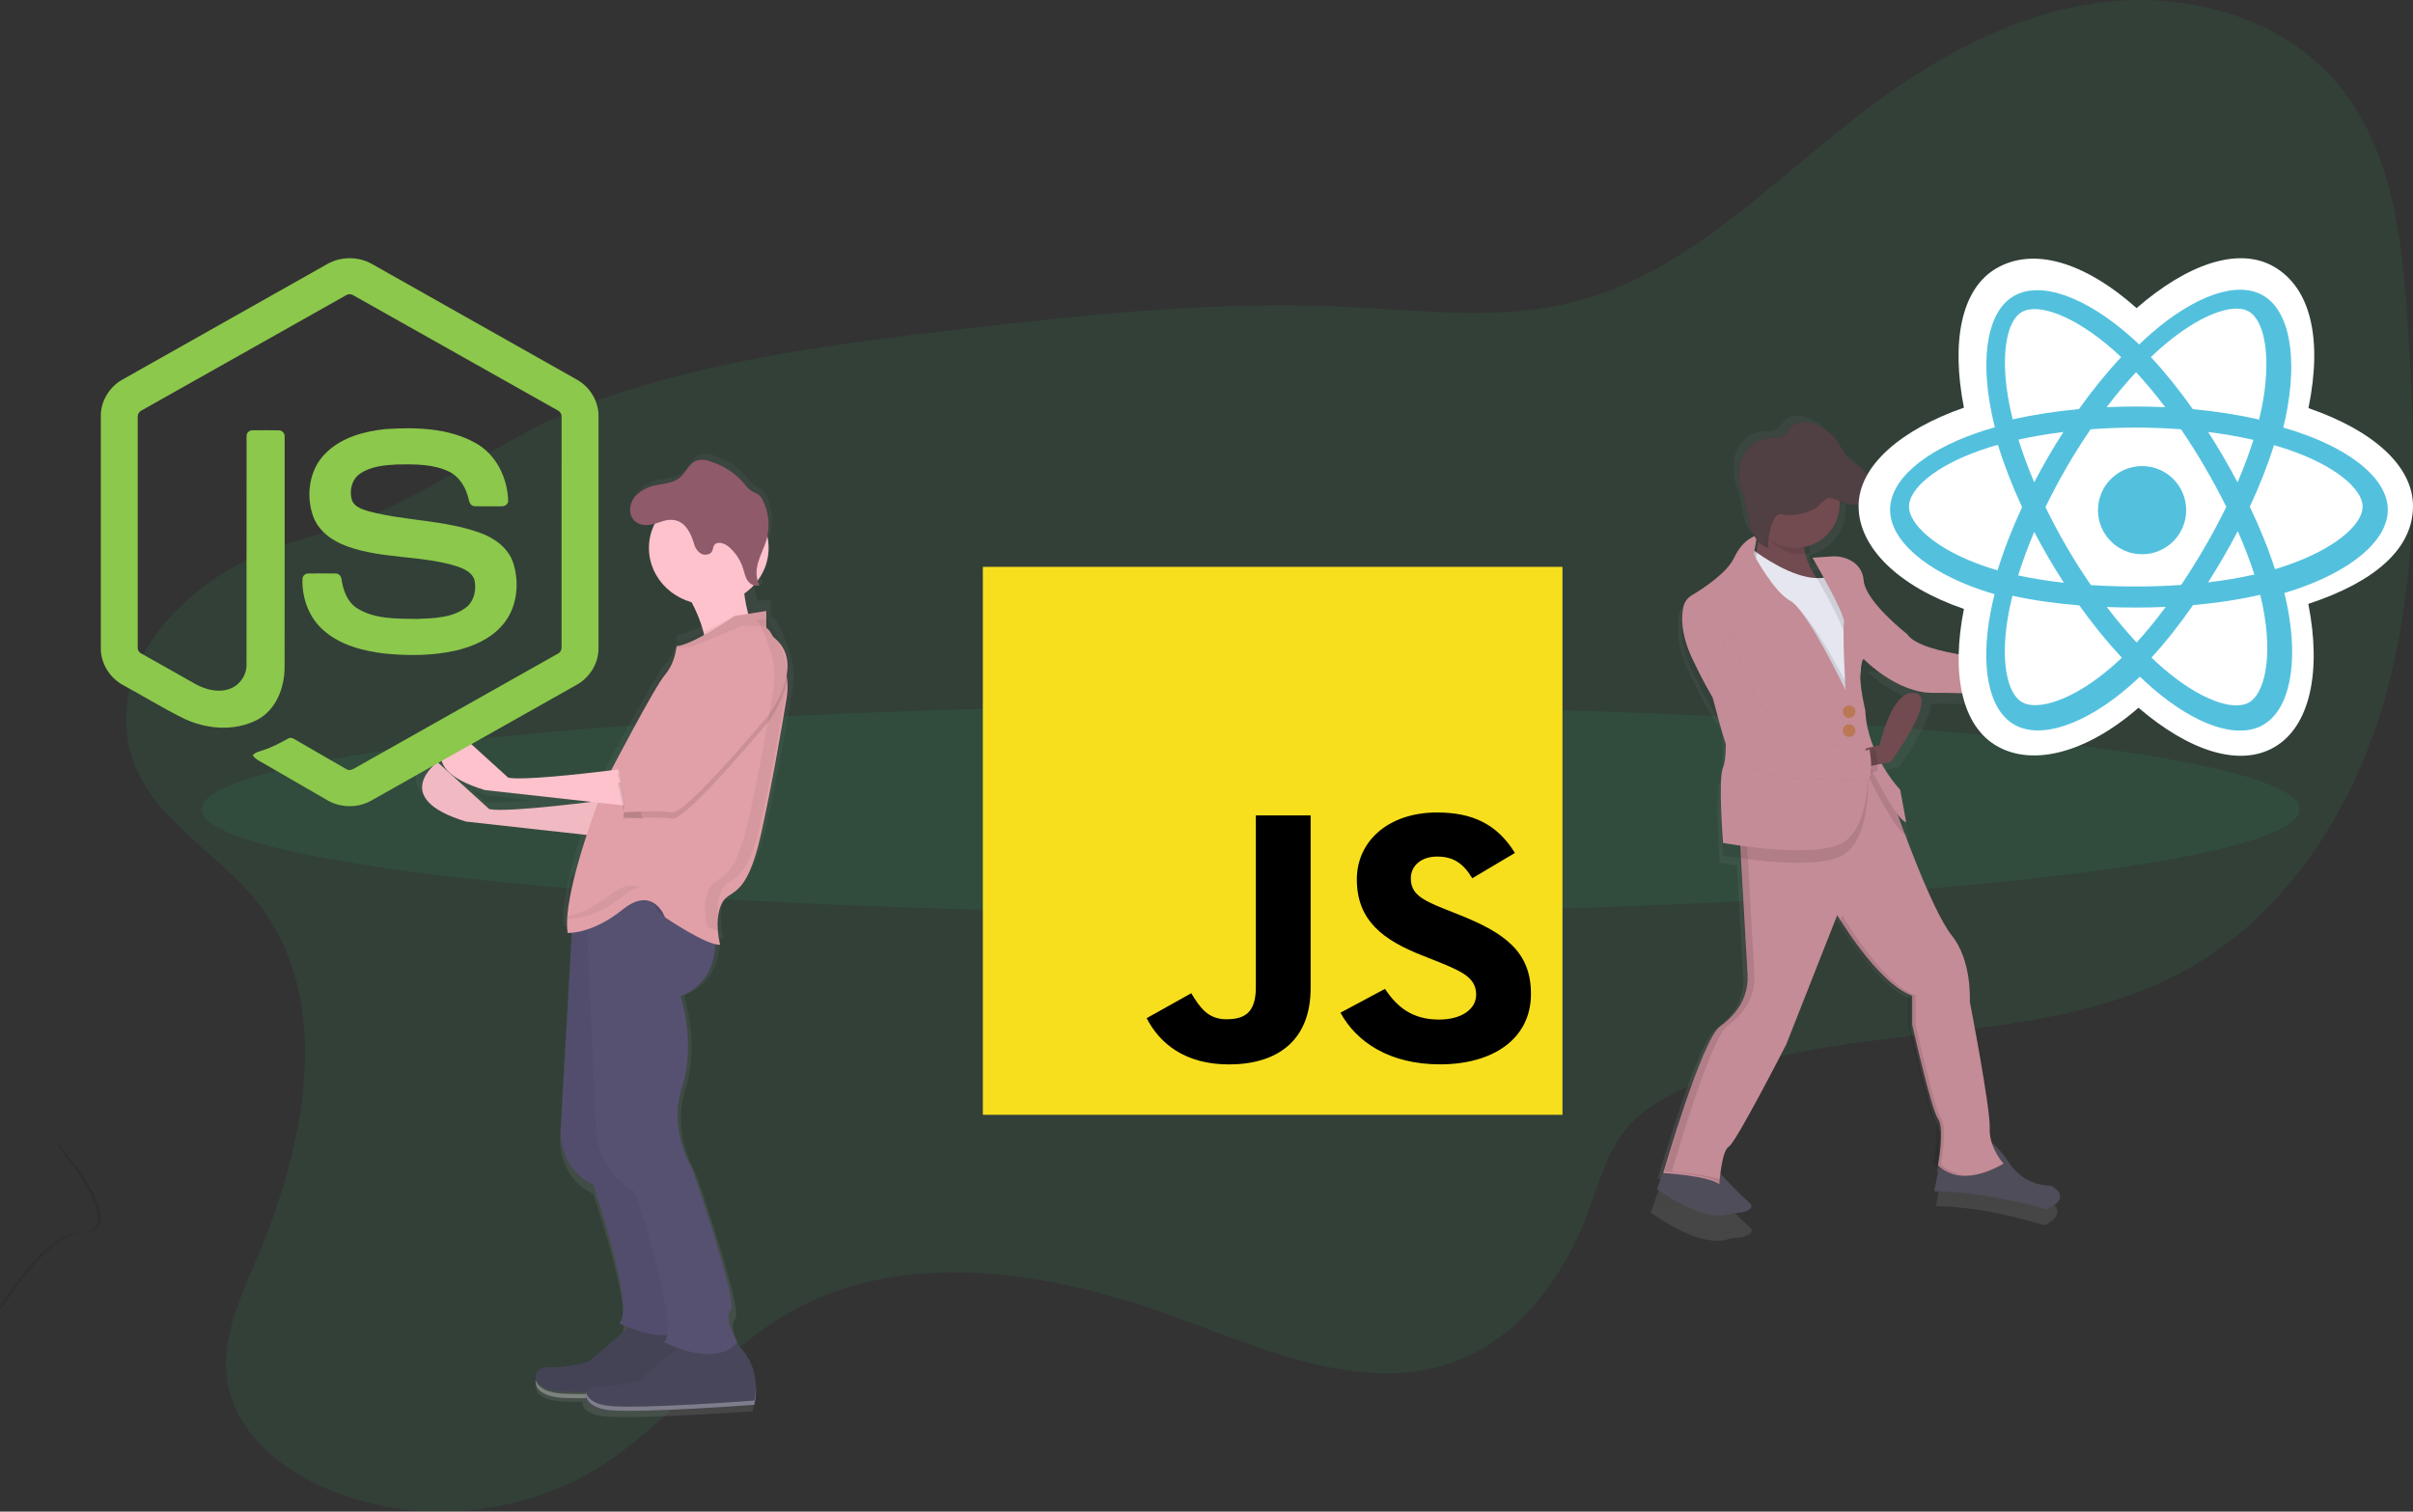 <?xml version="1.0" encoding="UTF-8"?>
<svg width="383px" height="240px" viewBox="0 0 383 240" version="1.1" xmlns="http://www.w3.org/2000/svg" xmlns:xlink="http://www.w3.org/1999/xlink">
    <rect x="0" y="0" width="383" height="240" fill="#333333" stroke="none"/>
    <!-- Generator: Sketch 50.2 (55047) - http://www.bohemiancoding.com/sketch -->
    <title>skills-image</title>
    <desc>Created with Sketch.</desc>
    <defs>
        <linearGradient x1="49.983%" y1="99.997%" x2="49.983%" y2="-0.001%" id="linearGradient-1">
            <stop stop-color="#808080" stop-opacity="0.25" offset="0%"></stop>
            <stop stop-color="#808080" stop-opacity="0.12" offset="54%"></stop>
            <stop stop-color="#808080" stop-opacity="0.1" offset="100%"></stop>
        </linearGradient>
        <linearGradient x1="50.014%" y1="100.139%" x2="50.014%" y2="-0.009%" id="linearGradient-2">
            <stop stop-color="#808080" stop-opacity="0.25" offset="0%"></stop>
            <stop stop-color="#808080" stop-opacity="0.12" offset="54%"></stop>
            <stop stop-color="#808080" stop-opacity="0.1" offset="100%"></stop>
        </linearGradient>
    </defs>
    <g id="Page-1" stroke="none" stroke-width="1" fill="none" fill-rule="evenodd">
        <g id="Altcampus-Landing-Page" transform="translate(-112, -1317)" fill-rule="nonzero">
            <g id="Skills" transform="translate(-2, 1178)">
                <g id="skills-image" transform="translate(114, 139)">
                    <path d="M8.713,181 C9.002,181.418 9.231,181.875 9.393,182.359 C15.07,189.17 18.091,195.527 12.638,195.689 C7.556,195.839 1.462,205.12 0,207.467 C0.048,207.648 0.106,207.826 0.174,208 C0.174,208 7.321,195.859 13.137,195.689 C18.953,195.519 15.113,188.301 8.713,181 Z" id="Shape" fill="#000000" opacity="0.1"></path>
                    <path d="M40.886,143.293 C53.211,158.975 48.424,181.887 40.592,200.233 C37.97,206.377 35.003,212.877 36.111,219.463 C37.463,227.517 44.632,233.417 52.192,236.518 C65.942,242.208 82.402,240.851 95.033,232.986 C105.951,226.188 113.771,215.133 124.875,208.644 C143.466,197.791 167.115,201.888 187.294,209.365 C201.571,214.656 217.179,221.54 231.367,216.009 C241.348,212.133 248.25,202.648 252.01,192.609 C253.827,187.76 255.144,182.531 258.595,178.655 C260.655,176.372 263.343,174.747 266.101,173.383 C291.276,160.898 323.036,167.569 347.468,153.739 C363.971,144.389 374.537,126.749 379.227,108.357 C383.918,89.965 383.36,70.677 382.171,51.738 C381.326,38.276 379.812,23.907 371.218,13.515 C362.127,2.527 346.522,-1.563 332.42,0.526 C318.318,2.616 305.529,10.097 294.297,18.864 C280.242,29.822 267.209,43.47 249.95,47.912 C238.199,50.936 225.836,49.281 213.713,48.711 C193.449,47.753 173.181,49.874 153.029,52.199 C133.737,54.432 114.298,56.889 95.927,63.169 C82.921,67.615 72.495,75.681 60.213,81.317 C52.208,84.991 43.478,86.007 35.902,90.686 C26.564,96.449 18.008,106.477 20.409,118.206 C22.663,129.373 34.341,134.97 40.886,143.293 Z" id="Shape" fill="#30BA67" opacity="0.1"></path>
                    <ellipse id="Oval" fill="#30BA67" opacity="0.1" cx="198.5" cy="128.5" rx="166.5" ry="16.5"></ellipse>
                    <polygon id="Shape" fill="#FDC2CC" points="107 122.487 108.786 125.799 110.702 126.777 112.488 128 113 126.656 111.721 124.08 109.809 122"></polygon>
                    <path d="M107.53,122 L106,122 L106,124.172 L107.53,127.618 C107.53,127.618 109.572,128 109.702,128 C109.832,128 111.488,127.618 111.488,127.618 L112,126.725 C112,126.725 106.382,124.549 107.53,122 Z" id="Shape" fill="#E6E6F0"></path>
                    <path d="M106.721,121 L106.032,121.561 L103,124.031 L109.994,133.251 C109.994,133.251 113.941,134.936 115.75,133.251 C115.75,133.251 116.862,132.145 114.397,131.23 C114.397,131.23 112.477,131.566 112.477,129.659 C112.477,127.752 112.929,125.731 113.589,125.282 C113.589,125.282 111.895,124.721 111.447,125.171 C111.102,125.549 110.798,125.963 110.542,126.406 C110.542,126.406 106.495,124.817 106.721,121 Z" id="Shape" fill="#B45181"></path>
                    <polygon id="Shape" fill="#F7DF1E" points="156 90 248 90 248 177 156 177"></polygon>
                    <path d="M182,161.659 L189.082,157.699 C190.45,159.937 191.691,161.831 194.673,161.831 C197.531,161.831 199.332,160.798 199.332,156.783 L199.332,129.468 L208.027,129.468 L208.027,156.893 C208.027,165.212 202.753,169 195.045,169 C188.09,169 184.053,165.67 182.004,161.656 M212.75,160.795 L219.828,157.007 C221.691,159.82 224.114,161.88 228.401,161.88 C232.005,161.88 234.301,160.217 234.301,157.92 C234.301,155.165 231.941,154.191 227.972,152.583 L225.798,151.722 C219.525,149.257 215.362,146.158 215.362,139.616 C215.362,133.59 220.331,129 228.095,129 C233.622,129 237.588,130.78 240.454,135.425 L233.685,139.443 C232.195,136.975 230.581,136 228.095,136 C225.549,136 223.931,137.491 223.931,139.443 C223.931,141.854 225.545,142.828 229.273,144.316 L231.446,145.177 C238.83,148.1 243,151.085 243,157.8 C243,165.031 236.85,168.99 228.583,168.99 C220.496,168.99 215.292,165.417 212.76,160.785" id="Shape" fill="#000000"></path>
                    <path d="M325.18,190.585 C325.18,190.585 321.155,190.863 318.67,186.607 C318.184,185.75 317.61,184.945 316.957,184.204 C316.155,182.906 315.738,181.411 315.754,179.89 C315.891,176.736 312.56,159.463 312.56,159.463 C312.56,159.463 312.975,152.886 309.644,148.772 C307.449,146.064 304.294,138.325 302.393,133.326 C302.52,133.438 302.674,133.518 302.84,133.558 L302.761,133.129 L302.84,133.129 L301.856,127.793 C300.424,126.167 299.216,124.361 298.266,122.422 L298.489,122.376 L301.437,121.764 C301.437,121.764 306.226,115.043 306.532,111.739 L306.924,111.739 L307.476,111.739 C311.91,111.715 316.341,111.943 320.747,112.424 C320.747,112.404 320.716,112.319 320.677,112.184 C320.49,111.519 320.346,110.843 320.246,110.16 L320.52,110.16 L323.264,109.982 C323.264,109.982 332.705,99.566 329.233,97.647 C325.76,95.727 322.151,106.283 322.151,106.283 L320.975,106.492 L320.657,106.55 C320.689,106.503 320.72,106.461 320.755,106.418 C320.79,106.376 305.344,105.737 302.965,102.031 C302.965,102.031 296.161,96.683 295.883,93.131 C295.781,91.629 294.837,90.309 293.437,89.71 C292.597,89.314 291.666,89.142 290.737,89.211 L287.55,89.428 L287.774,89.815 L287.684,89.815 C287.484,89.363 287.316,88.897 287.182,88.422 L287.249,88.422 C287.225,88.325 287.205,88.229 287.186,88.132 C289.159,87.672 290.859,86.444 291.9,84.727 C292.94,83.009 293.232,80.949 292.708,79.016 C293.02,79.055 293.336,79.046 293.645,78.988 C294.821,78.752 295.648,77.576 295.679,76.4 C295.679,76.322 295.679,76.245 295.679,76.172 C295.679,76.172 295.679,76.141 295.679,76.125 C295.655,74.928 295.087,73.805 294.131,73.068 C293.496,72.546 292.736,72.175 292.171,71.594 C291.485,70.902 291.109,69.973 290.576,69.156 C289.683,67.806 288.359,66.789 286.814,66.266 C285.665,65.879 284.254,65.84 283.372,66.653 C282.918,67.075 282.655,67.686 282.146,68.042 C281.413,68.561 280.417,68.406 279.52,68.51 C277.869,68.761 276.454,69.807 275.745,71.3 C275.305,72.221 275.093,73.231 275.126,74.249 C275.116,74.946 275.201,75.643 275.377,76.319 C275.549,76.992 275.804,77.642 275.992,78.315 C276.384,79.708 276.474,81.175 276.925,82.548 C277.228,83.568 277.832,84.475 278.661,85.152 L278.528,85.717 C278.442,85.717 276.278,86.193 274.785,89.416 C273.609,91.959 269.607,94.582 267.848,95.642 C267.185,96.043 266.713,96.69 266.539,97.438 C266.37,98.185 266.295,98.951 266.315,99.717 C266.284,101.369 266.633,103.656 267.977,106.554 C271.03,113.132 273.252,116.011 273.252,116.011 C273.252,116.011 273.421,118.026 273.433,120.151 C273.433,121.733 273.315,123.308 272.974,124.097 C272.684,124.763 272.582,126.462 272.606,128.404 C272.606,132.126 272.974,136.982 272.974,136.982 C272.974,136.982 274.036,137.184 275.679,137.42 L276.702,155.188 C276.83,157.34 276.13,159.46 274.742,161.123 C274.024,161.998 273.196,162.779 272.277,163.445 C269.361,165.5 263.113,187.16 263.113,187.16 C263.113,187.16 263.419,187.16 263.92,187.218 L262,192.508 C262,192.508 269.674,198.312 274.342,196.725 C274.848,196.563 275.378,196.489 275.91,196.509 C276.831,196.509 278.802,195.789 277.705,194.841 C275.586,192.914 273.587,190.862 271.72,188.696 C271.87,188.769 272.014,188.853 272.151,188.948 L272.151,188.905 L272.218,188.948 C272.218,188.948 272.218,188.735 272.269,188.387 L272.202,188.364 C272.343,186.94 272.79,183.333 273.676,182.916 C274.785,182.366 282.98,166.328 282.98,166.328 L291.172,145.491 C291.172,145.491 297.698,156.596 303.251,158.512 L303.251,163.155 C303.251,163.155 306.305,176.864 307.418,178.369 C308.531,179.874 307.418,185.907 307.418,185.907 C307.637,186.155 307.889,186.373 308.166,186.557 L307.277,191.525 C307.277,191.525 313.665,191.25 324.494,194.539 C324.486,194.559 328.653,192.779 325.18,190.585 Z M299.634,118.893 L298.282,119.226 L298.015,119.292 C297.988,119.125 297.968,119.029 297.968,119.029 C297.658,119.167 297.324,119.247 296.984,119.265 C296.505,117.766 296.228,116.211 296.161,114.641 C295.706,112.761 295.429,110.844 295.334,108.914 C295.334,107.916 295.503,107.045 295.883,106.554 L296.334,106.589 L296.647,106.883 L296.671,106.902 L296.831,107.045 L297,107.192 L297.027,107.215 L297.208,107.374 L297.239,107.401 L297.423,107.556 L297.631,107.726 L297.678,107.765 L297.897,107.939 L298.113,108.109 L298.164,108.148 L298.403,108.326 L298.454,108.361 L298.681,108.527 L298.721,108.554 L298.979,108.736 L299.042,108.779 L299.316,108.964 L299.34,108.964 L299.606,109.139 L299.669,109.181 L299.955,109.363 L300.018,109.402 L300.284,109.564 L300.335,109.595 L300.641,109.773 L300.715,109.816 L301.033,109.99 L301.056,109.99 L301.366,110.152 L301.441,110.191 L301.77,110.354 L301.836,110.384 L302.142,110.524 L302.201,110.551 L302.546,110.698 L302.628,110.733 L302.985,110.876 C300.77,113.283 299.634,118.893 299.634,118.893 Z" id="Shape" fill="url(#linearGradient-1)"></path>
                    <path d="M265.471,182 L263,188.798 C263,188.798 269.769,193.916 274.169,192.855 C274.831,192.693 275.507,192.585 276.188,192.533 C277.098,192.466 278.666,191.809 277.692,190.979 C274.571,188.286 270.408,183.283 270.408,183.283 L265.471,182 Z" id="Shape" fill="#4F4D59"></path>
                    <path d="M308.294,182.551 L307,189.152 C307,189.152 313.621,188.894 324.848,192 C324.848,192 329.167,190.316 325.568,188.258 C325.568,188.258 321.406,188.516 318.806,184.516 C316.205,180.515 314.644,181.021 314.644,181.021 L308.294,182.551 Z" id="Shape" fill="#4F4D59"></path>
                    <path d="M276.187,133.836 L277.373,154.747 C277.502,156.976 276.753,159.167 275.281,160.863 C274.616,161.642 273.859,162.339 273.024,162.94 C270.155,164.962 264,186.247 264,186.247 C264,186.247 270.973,186.637 272.886,188 C272.886,188 273.281,182.612 274.388,182.071 C275.495,181.529 283.547,165.768 283.547,165.768 L291.615,145.289 C291.615,145.289 298.038,156.197 303.509,158.09 L303.509,162.671 C303.509,162.671 306.517,176.146 307.612,177.626 C308.707,179.106 307.612,185.028 307.612,185.028 C307.612,185.028 310.774,188.923 318,184.759 C318,184.759 315.676,182.199 315.814,179.099 C315.952,175.998 312.652,159.025 312.652,159.025 C312.652,159.025 313.047,152.558 309.782,148.507 C306.517,144.455 301.09,128.978 301.09,128.978 L297.327,121 L276.187,133.836 Z" id="Shape" fill="#C48C96"></path>
                    <g id="Group" opacity="0.1" transform="translate(264, 121)" fill="#000000">
                        <path d="M1.37,65.036 C1.37,65.036 7.394,43.875 10.208,41.865 C11.071,41.232 11.851,40.493 12.53,39.666 C13.904,38.002 14.596,35.879 14.466,33.725 L13.285,12.931 L33.027,0.755 L32.76,0.178 L12.081,12.935 L13.262,33.728 C13.392,35.883 12.7,38.006 11.326,39.669 C10.647,40.497 9.867,41.236 9.004,41.869 C6.197,43.875 0.166,65.036 0.166,65.036 C0.166,65.036 6.995,65.424 8.868,66.779 C8.868,66.779 8.868,66.57 8.919,66.233 C6.283,65.327 1.37,65.036 1.37,65.036 Z" id="Shape"></path>
                        <path d="M44.079,63.832 C44.079,63.832 45.151,57.938 44.079,56.474 C43.006,55.01 40.061,41.606 40.061,41.606 L40.061,37.044 C34.707,35.169 28.413,24.318 28.413,24.318 L27.948,25.534 C29.764,28.415 34.606,35.564 38.861,37.051 L38.861,41.606 C38.861,41.606 41.806,55.002 42.879,56.474 C43.951,57.945 42.879,63.832 42.879,63.832 C42.879,63.832 44.373,65.714 47.671,65.459 C45.205,65.253 44.079,63.832 44.079,63.832 Z" id="Shape"></path>
                    </g>
                    <path d="M321.819,108.766 L319.318,108.919 L318,109 L318,106.064 L319.731,105.775 L320.802,105.596 C320.802,105.596 324.116,96.557 327.298,98.2 C330.479,99.842 321.819,108.766 321.819,108.766 Z" id="Shape" fill="#714B4F"></path>
                    <path d="M280.023,82 C280.023,82 278.486,88.218 278.014,92.07 C277.543,95.922 289,92.818 289,92.818 C289,92.818 284.628,87.222 287.111,84.237 L280.023,82 Z" id="Shape" fill="#714B4F"></path>
                    <path d="M294.992,109.49 L295.277,112 L290.849,111.736 L286.422,108.168 L281.994,96.667 L279.144,92.567 L277,90.057 L277.859,87 C277.859,87 278.252,87.317 278.912,87.783 C281.089,89.312 286.19,92.525 289.92,91.639 C290.092,91.598 290.262,91.549 290.428,91.49 L296,100.343 L294.992,109.49 Z" id="Shape" fill="#E6E6F0"></path>
                    <path d="M278.898,87.004 C278.898,87.004 276.736,87.384 275.247,90.558 C274.105,92.986 270.243,95.506 268.519,96.522 C267.854,96.917 267.382,97.556 267.209,98.295 C266.861,99.794 266.728,102.592 268.62,106.614 C271.595,112.931 273.757,115.694 273.757,115.694 C273.757,115.694 274.297,122.011 273.488,123.853 C272.678,125.695 273.488,135.83 273.488,135.83 C273.488,135.83 287.682,138.463 292.416,135.83 C297.15,133.196 296.474,123.062 296.474,123.062 C296.474,123.062 300.934,132.275 302.557,132.538 L301.611,127.404 C301.611,127.404 296.337,121.874 296.067,114.769 C296.067,114.769 294.445,108.319 295.798,106.61 C295.798,106.61 318.647,108.452 320,106.873 C320,106.873 304.992,106.214 302.694,102.66 C302.694,102.66 296.067,97.526 295.798,94.105 C295.718,92.799 294.951,91.626 293.769,91.003 C292.849,90.494 291.794,90.265 290.739,90.345 L287.686,90.551 C287.686,90.551 292.96,99.631 292.69,100.826 C292.42,102.021 292.96,111.618 292.96,111.618 C292.96,111.618 286.857,98.851 284.172,97.404 C281.486,95.958 278.355,90.006 278.355,90.006 L278.894,87" id="Shape" fill="#000000" opacity="0.1"></path>
                    <path d="M294.992,109.49 L295.277,112 L290.849,111.736 L286.422,108.168 L281.994,96.667 L279.144,92.567 L277,90.057 L277.859,87 C277.859,87 278.252,87.317 278.912,87.783 L278.714,88.826 C278.714,88.826 282.018,94.795 284.856,96.25 C287.694,97.706 294.141,110.521 294.141,110.521 C294.141,110.521 293.571,100.874 293.856,99.685 C294.05,98.879 291.547,94.424 289.92,91.639 C290.092,91.598 290.262,91.549 290.428,91.49 L296,100.343 L294.992,109.49 Z" id="Shape" fill="#000000" opacity="0.1"></path>
                    <path d="M320.285,109.899 L318,110 L318,106.358 L321,106 C319.953,106.914 319.991,108.531 320.285,109.899 Z" id="Shape" fill="#000000" opacity="0.1"></path>
                    <path d="M275.247,88.555 C274.105,90.983 270.243,93.502 268.519,94.519 C267.854,94.913 267.382,95.553 267.209,96.292 C266.861,97.792 266.728,100.589 268.62,104.612 C271.595,110.929 273.757,113.693 273.757,113.693 C273.757,113.693 274.297,120.01 273.488,121.852 C272.678,123.694 273.488,133.829 273.488,133.829 C273.488,133.829 287.682,136.463 292.416,133.829 C297.15,131.196 296.474,121.061 296.474,121.061 C296.474,121.061 300.931,130.26 302.557,130.541 L301.611,125.407 C301.611,125.407 296.337,119.877 296.067,112.772 C296.067,112.772 294.445,106.321 295.798,104.612 C295.798,104.612 301.071,110.142 307.021,110.008 C311.357,109.983 315.69,110.203 320,110.667 C320,110.667 318.647,106.454 320,104.874 C320,104.874 304.992,104.216 302.694,100.661 C302.694,100.661 296.067,95.527 295.798,92.106 C295.718,90.8 294.951,89.627 293.769,89.004 C292.849,88.494 291.794,88.265 290.739,88.345 L287.686,88.551 C287.686,88.551 292.96,97.632 292.69,98.827 C292.42,100.022 292.96,109.62 292.96,109.62 C292.96,109.62 286.857,96.844 284.172,95.398 C281.486,93.951 278.355,88.014 278.355,88.014 L278.894,85.008 C278.898,85 276.736,85.381 275.247,88.555 Z" id="Shape" fill="#C48C96"></path>
                    <path d="M274.781,100 C274.781,100 278.032,110.977 279.928,112.337 C281.824,113.697 293.342,120.609 296.731,118.982 C296.731,118.982 297.546,123.051 296.339,124 C296.339,124 283.705,123.506 283.603,123.459 C283.603,123.459 275.337,122.373 273.981,118.308 C272.626,114.242 271,107.331 271,107.331 L274.781,100 Z" id="Shape" fill="#000000" opacity="0.1"></path>
                    <ellipse id="Oval" fill="#BA7855" cx="293.5" cy="113" rx="1" ry="1"></ellipse>
                    <ellipse id="Oval" fill="#BA7855" cx="293.5" cy="116" rx="1" ry="1"></ellipse>
                    <path d="M300.085,120.98 L297.243,121.551 L295,122 L296.203,118.816 L297.042,118.617 L298.345,118.308 C298.345,118.308 300.217,109.396 303.964,110.033 C307.712,110.669 300.085,120.98 300.085,120.98 Z" id="Shape" fill="#714B4F"></path>
                    <path d="M297.977,122.469 L295,123 L296.596,119.235 L297.71,119 C297.957,120.144 298.047,121.308 297.977,122.469 Z" id="Shape" fill="#000000" opacity="0.1"></path>
                    <path d="M274.781,100 C274.781,100 278.032,110.977 279.928,112.337 C281.824,113.697 293.342,120.609 296.731,118.982 C296.731,118.982 297.546,123.051 296.339,124 C296.339,124 283.705,123.506 283.603,123.459 C283.603,123.459 275.337,122.373 273.981,118.308 C272.626,114.242 271,107.331 271,107.331 L274.781,100 Z" id="Shape" fill="#C48C96"></path>
                    <path d="M280.586,82 C280.586,82 280.336,82.979 280,84.403 C281.406,87.097 284.424,88.504 287.364,87.835 C287.067,86.552 287.132,85.255 288,84.251 L280.586,82 Z" id="Shape" fill="#000000" opacity="0.1"></path>
                    <circle id="Oval" fill="#714B4F" cx="285" cy="80" r="7"></circle>
                    <path d="M293.223,79.999 C293.778,80.153 294.358,80.189 294.927,80.105 C296.139,79.778 296.985,78.689 297,77.437 C296.978,76.204 296.399,75.046 295.423,74.288 C294.776,73.749 294.002,73.369 293.408,72.768 C292.707,72.054 292.322,71.098 291.769,70.256 C290.859,68.865 289.508,67.817 287.931,67.278 C286.76,66.87 285.322,66.837 284.421,67.687 C283.958,68.124 283.688,68.749 283.172,69.121 C282.422,69.652 281.406,69.496 280.493,69.603 C278.812,69.857 277.369,70.929 276.642,72.462 C275.944,74.001 275.81,75.736 276.266,77.364 C276.442,78.058 276.704,78.728 276.892,79.406 C277.302,80.844 277.384,82.351 277.843,83.769 C278.301,85.186 279.248,86.575 280.681,87 C280.568,85.409 280.884,83.817 281.595,82.388 C281.712,82.076 281.943,81.819 282.242,81.669 C282.497,81.604 282.765,81.604 283.02,81.669 C284.817,81.934 286.65,81.564 288.202,80.624 C288.746,80.297 289.594,79.169 290.172,79.059 C290.917,78.932 292.445,79.827 293.223,79.999 Z" id="Shape" fill="#000000" opacity="0.1"></path>
                    <path d="M293.223,79.999 C293.778,80.153 294.358,80.189 294.927,80.105 C296.139,79.778 296.985,78.689 297,77.437 C296.978,76.204 296.399,75.046 295.423,74.288 C294.776,73.749 294.002,73.369 293.408,72.768 C292.707,72.054 292.322,71.098 291.769,70.256 C290.859,68.865 289.508,67.817 287.931,67.278 C286.76,66.87 285.322,66.837 284.421,67.687 C283.958,68.124 283.688,68.749 283.172,69.121 C282.422,69.652 281.406,69.496 280.493,69.603 C278.812,69.857 277.369,70.929 276.642,72.462 C275.944,74.001 275.81,75.736 276.266,77.364 C276.442,78.058 276.704,78.728 276.892,79.406 C277.302,80.844 277.384,82.351 277.843,83.769 C278.301,85.186 279.248,86.575 280.681,87 C280.571,85.41 280.89,83.819 281.603,82.392 C281.72,82.08 281.951,81.823 282.25,81.673 C282.505,81.608 282.773,81.608 283.028,81.673 C284.825,81.938 286.658,81.568 288.21,80.628 C288.755,80.301 289.602,79.173 290.18,79.063 C290.917,78.932 292.445,79.827 293.223,79.999 Z" id="Shape" fill="#503F43"></path>
                    <path d="M125.38,103.647 C124.619,101.433 123.521,98.607 122.646,97.963 C122.593,97.921 122.535,97.886 122.474,97.858 L122.365,97.858 L122.365,95.125 L120.31,95.451 C119.98,94.463 119.731,93.45 119.564,92.423 C119.969,92.825 120.577,92.946 121.107,92.729 C121.072,92.675 121.044,92.617 121.013,92.558 L121.107,92.52 C120.783,91.953 120.612,91.314 120.611,90.663 C120.628,90.069 120.724,89.479 120.896,88.91 C121.263,87.65 121.884,86.471 122.232,85.208 C122.454,84.391 122.559,83.548 122.544,82.703 C122.555,81.271 122.226,79.856 121.583,78.574 C121.424,78.205 121.174,77.881 120.857,77.632 C120.568,77.473 120.27,77.329 119.966,77.201 C119.457,76.861 119.018,76.427 118.673,75.922 C117.214,74.159 115.26,72.865 113.06,72.204 C112.487,71.993 111.866,71.944 111.267,72.064 C109.888,72.452 109.384,74.131 108.267,75.019 C107.278,75.794 105.923,75.883 104.688,76.147 C103.421,76.361 102.255,76.968 101.356,77.88 C100.772,78.543 100.454,79.395 100.462,80.276 C100.393,81.111 100.768,81.922 101.45,82.416 C102.223,82.921 103.183,83.056 104.067,82.784 C103.378,85.148 103.713,87.691 104.992,89.799 C106.271,91.908 108.378,93.391 110.806,93.892 L111.048,94.319 C111.787,95.686 112.347,97.141 112.716,98.649 C110.825,99.716 108.759,100.712 107.513,100.805 C107.463,101.288 107.373,101.767 107.243,102.236 C106.952,103.412 106.392,104.507 105.606,105.434 C103.911,107.326 96.282,121.633 96.282,121.633 C96.282,121.633 96.04,122.202 95.649,123.183 C90.911,123.761 83.18,124.595 81.02,124.164 L72.543,116.17 C72.543,116.17 69.808,118.244 70.043,120.764 L68.515,119.322 C68.515,119.322 60.46,125.42 73.179,129.402 L92.532,131.631 C90.688,137.152 88.969,143.577 89.5,147.074 L89.66,147.074 C90.031,147.073 90.4,147.045 90.766,146.989 L90.731,147.609 L88.867,180.731 C88.867,180.731 88.442,186.829 94.165,189.566 C94.165,189.566 101.161,209.971 98.403,212.286 C98.403,212.286 98.731,212.457 99.282,212.697 L93.528,217.737 C93.528,217.737 89.289,218.788 86.957,218.578 C86.109,218.464 85.309,218.999 85.098,219.823 C85.098,219.866 85.098,219.908 85.074,219.955 L85.074,220.009 C85.074,220.052 85.074,220.098 85.074,220.145 C85.074,220.191 85.074,220.18 85.074,220.195 C85.074,220.211 85.074,220.273 85.074,220.311 L85.074,220.362 C85.074,220.408 85.074,220.451 85.102,220.498 L85.102,220.548 C85.115,220.597 85.13,220.645 85.149,220.691 L85.149,220.738 C85.168,220.784 85.192,220.831 85.215,220.878 L85.215,220.909 C85.242,220.955 85.27,221.002 85.301,221.048 L85.328,221.087 C85.362,221.136 85.4,221.185 85.442,221.234 L85.473,221.273 C85.516,221.323 85.563,221.37 85.613,221.42 L85.637,221.42 L85.793,221.552 L85.828,221.579 L86.02,221.715 L86.067,221.746 L86.289,221.874 L86.324,221.874 L86.563,221.99 L86.598,221.99 L86.875,222.103 L86.934,222.126 L87.242,222.227 L87.293,222.227 L87.625,222.312 L87.653,222.312 L88.043,222.386 L88.117,222.386 L88.508,222.444 L88.582,222.444 L89.032,222.487 C89.903,222.552 91.078,222.576 92.438,222.572 C92.438,222.572 92.438,222.607 92.438,222.622 C92.438,222.638 92.438,222.7 92.438,222.739 L92.438,222.789 C92.438,222.835 92.438,222.878 92.465,222.925 L92.465,222.975 C92.478,223.024 92.494,223.072 92.512,223.118 L92.512,223.165 C92.532,223.212 92.555,223.258 92.579,223.305 L92.579,223.336 C92.606,223.382 92.633,223.429 92.664,223.475 L92.692,223.514 C92.726,223.563 92.763,223.612 92.805,223.661 L92.836,223.7 C92.879,223.75 92.926,223.797 92.977,223.847 L92.997,223.847 L93.153,223.979 L93.188,224.006 L93.379,224.142 L93.426,224.173 L93.645,224.301 L93.68,224.301 L93.918,224.417 L93.954,224.417 L94.231,224.53 L94.29,224.553 L94.598,224.654 L94.649,224.654 L94.981,224.739 L95.008,224.739 L95.399,224.813 L95.473,224.813 L95.864,224.871 L95.938,224.871 L96.387,224.914 C101.899,225.336 119.49,224.072 119.49,224.072 L119.49,224.022 L119.49,223.96 C119.665,223.146 120.509,218.412 117.509,214.911 C117.599,214.818 117.685,214.721 117.767,214.62 C117.767,214.62 115.423,210.623 116.708,209.363 C117.993,208.103 110.501,186.418 110.501,186.418 C110.501,186.418 106.473,180.106 108.806,172.953 C111.138,165.8 108.595,158.019 108.595,158.019 C108.595,158.019 114.161,156.383 114.263,149.586 C114.263,149.381 114.263,149.167 114.263,148.954 C114.379,148.971 114.497,148.979 114.614,148.977 C114.692,148.983 114.771,148.983 114.849,148.977 C114.849,148.977 113.79,145.19 115.06,142.456 C116.329,139.723 119.087,142.247 121.63,131.096 C123.47,123.028 125.087,113.75 125.845,109.234 C126.156,107.362 125.997,105.443 125.38,103.647 Z M77.012,127.297 L75.078,125.475 C75.719,125.738 76.43,125.994 77.223,126.25 L84.508,127.099 C81.258,127.39 78.223,127.553 77.012,127.309 L77.012,127.297 Z" id="Shape" fill="url(#linearGradient-2)"></path>
                    <path d="M95.561,127.1 C95.561,127.1 80.753,129.066 77.667,128.476 L69.441,121 C69.441,121 61.624,126.705 73.967,130.443 L97,133 L95.561,127.1 Z" id="Shape" fill="#FDC2CC"></path>
                    <path d="M95.561,127.1 C95.561,127.1 80.753,129.066 77.667,128.476 L69.441,121 C69.441,121 61.624,126.705 73.967,130.443 L97,133 L95.561,127.1 Z" id="Shape" fill="#000000" opacity="0.05"></path>
                    <path d="M100.659,210 L93.344,216.266 C93.344,216.266 89.165,217.279 86.868,217.074 C84.57,216.87 83.524,220.511 88.957,220.917 C94.39,221.323 111.733,220.109 111.733,220.109 C111.733,220.109 113.403,213.638 108.389,210 L100.659,210 Z" id="Shape" fill="#47465A"></path>
                    <path d="M100.659,210 L93.344,216.266 C93.344,216.266 89.165,217.279 86.868,217.074 C84.57,216.87 83.524,220.511 88.957,220.917 C94.39,221.323 111.733,220.109 111.733,220.109 C111.733,220.109 113.403,213.638 108.389,210 L100.659,210 Z" id="Shape" fill="#000000" opacity="0.05"></path>
                    <path d="M111.732,220.372 C111.732,220.372 94.389,221.685 88.955,221.245 C86.341,221.036 85.231,220.015 85.035,219.038 C84.796,220.162 85.745,221.643 88.955,221.91 C94.389,222.349 111.732,221.036 111.732,221.036 C111.936,220.039 112.024,219.019 111.994,218 C111.982,218.798 111.894,219.592 111.732,220.372 Z" id="Shape" fill="#FFFFFF" opacity="0.3"></path>
                    <path d="M109,94.222 C109,94.222 113.323,101.075 111.749,105.722 C110.176,110.368 120,100.856 120,100.856 C120,100.856 116.857,94.637 118.43,88 L109,94.222 Z" id="Shape" fill="#FDC2CC"></path>
                    <path d="M108.651,213 L101.344,219.266 C101.344,219.266 97.165,220.279 94.868,220.074 C92.57,219.87 91.524,223.511 96.957,223.917 C102.39,224.323 119.733,223.109 119.733,223.109 C119.733,223.109 121.403,216.638 116.389,213 L108.651,213 Z" id="Shape" fill="#47465A"></path>
                    <path d="M110,210.1 C108.927,211.41 107.413,211.914 105.83,211.99 C102.231,212.158 98.27,210.1 98.27,210.1 C100.946,207.861 94.154,188.11 94.154,188.11 C88.597,185.463 89.007,179.558 89.007,179.558 L90.806,147.512 L91.262,139.461 L97.026,136 L101.567,139.438 L105.876,142.707 C106.157,143.747 106.338,144.811 106.417,145.885 C106.919,153.368 100.938,155.128 100.938,155.128 C100.938,155.128 103.409,162.661 101.142,169.585 C98.876,176.51 102.787,182.618 102.787,182.618 C102.787,182.618 110.197,203.793 108.965,205.016 C107.733,206.238 110,210.1 110,210.1 Z" id="Shape" fill="#565171"></path>
                    <path d="M110,210.1 C108.927,211.41 107.413,211.914 105.83,211.99 C102.231,212.158 98.27,210.1 98.27,210.1 C100.946,207.861 94.154,188.11 94.154,188.11 C88.597,185.463 89.007,179.558 89.007,179.558 L90.806,147.512 L91.262,139.461 L97.026,136 L101.567,139.438 L105.876,142.707 C106.157,143.747 106.338,144.811 106.417,145.885 C106.919,153.368 100.938,155.128 100.938,155.128 C100.938,155.128 103.409,162.661 101.142,169.585 C98.876,176.51 102.787,182.618 102.787,182.618 C102.787,182.618 110.197,203.793 108.965,205.016 C107.733,206.238 110,210.1 110,210.1 Z" id="Shape" fill="#000000" opacity="0.05"></path>
                    <path d="M117,213.101 C113.543,217.374 105.408,213.101 105.408,213.101 C105.572,212.95 105.694,212.759 105.763,212.547 C107.255,208.487 100.73,189.078 100.73,189.078 C95.24,186.431 94.625,180.122 94.625,180.122 L93.187,147.498 L93,143.274 L101.558,140.004 L104.187,139 L112.944,145.718 C113.32,147.11 113.505,148.546 113.493,149.988 C113.383,156.561 108.052,158.15 108.052,158.15 C108.052,158.15 110.494,165.681 108.255,172.605 C106.015,179.53 109.892,185.617 109.892,185.617 C109.892,185.617 117.214,206.791 115.997,208.013 C114.779,209.236 117,213.101 117,213.101 Z" id="Shape" fill="#565171"></path>
                    <path d="M112.999,149 C111.207,148.756 107.579,146.702 105.717,145.588 C105.005,145.163 104.55,144.878 104.55,144.878 C104.55,144.878 102.684,139.945 97.711,143.693 C96.093,144.944 94.266,145.927 92.306,146.602 C91.557,146.854 90.785,147.039 90,147.153 L90.459,139.353 L96.264,136 L100.837,139.33 L103.516,138.357 L112.44,144.863 C112.823,146.211 113.011,147.603 112.999,149 Z" id="Shape" fill="#000000" opacity="0.1"></path>
                    <path d="M124.848,110.877 C124.123,115.321 122.559,124.474 120.803,132.395 C118.361,143.37 115.717,140.883 114.5,143.575 C113.283,146.268 114.298,149.993 114.298,149.993 C112.264,150.199 105.552,145.646 105.552,145.646 C105.552,145.646 103.721,140.468 98.84,144.403 C93.96,148.338 90.095,148.128 90.095,148.128 C89.076,141.295 96.604,123.071 96.604,123.071 C96.604,123.071 103.927,108.989 105.552,107.143 C106.306,106.231 106.844,105.154 107.124,103.997 C107.249,103.536 107.336,103.066 107.384,102.59 C110.028,102.384 116.541,97.827 116.541,97.827 L121.628,97 L121.628,99.692 C121.688,99.72 121.744,99.755 121.796,99.797 C122.631,100.446 123.703,103.212 124.417,105.391 C125.001,107.156 125.149,109.04 124.848,110.877 Z" id="Shape" fill="#E1A0A7"></path>
                    <path d="M100,128 L97.342,127.705 L76.968,125.443 C64.622,121.705 72.442,116 72.442,116 L80.668,123.476 C83.04,123.93 92.35,122.871 96.52,122.369 C97.77,122.214 98.561,122.111 98.561,122.111 L100,128 Z" id="Shape" fill="#FDC2CC"></path>
                    <path d="M121.988,101.62 C121.988,101.62 116.472,97.365 108.183,111.145 C99.894,124.924 98,122.696 98,122.696 C98,122.696 99.695,128.779 98.848,129.992 C98.848,129.992 104.574,129.585 106.695,129.992 C108.816,130.399 121.968,114.59 121.968,114.59 C121.968,114.59 128.777,105.673 121.988,101.62 Z" id="Shape" fill="#000000" opacity="0.1"></path>
                    <path d="M121.982,100.62 C121.982,100.62 116.465,96.365 108.188,110.145 C99.911,123.924 98,121.696 98,121.696 C98,121.696 104.577,128.585 106.699,128.992 C108.821,129.399 121.978,113.59 121.978,113.59 C121.978,113.59 128.774,104.673 121.982,100.62 Z" id="Shape" fill="#000000" opacity="0.1"></path>
                    <path d="M98.945,129.696 C99.042,128.215 98.381,125.612 98,124.263 C99.437,124.105 100.346,124 100.346,124 L102,130 L98.945,129.696 Z" id="Shape" fill="#000000" opacity="0.1"></path>
                    <path d="M121.988,100.62 C121.988,100.62 116.472,96.366 108.183,110.147 C99.894,123.928 98,121.697 98,121.697 C98,121.697 99.695,127.78 98.848,128.992 C98.848,128.992 104.574,128.585 106.695,128.992 C108.816,129.399 121.968,113.591 121.968,113.591 C121.968,113.591 128.777,104.673 121.988,100.62 Z" id="Shape" fill="#E1A0A7"></path>
                    <path d="M120,88 L110,93.157 C110.423,93.701 110.814,94.264 111.171,94.844 C111.746,94.948 112.331,95 112.918,95 C115.583,95 116.82,92.52 118.432,90.85 C118.314,89.522 119.54,89.487 120,88 Z" id="Shape" fill="#000000" opacity="0.1"></path>
                    <ellipse id="Oval" fill="#FDC2CC" cx="112.5" cy="87" rx="9.5" ry="9"></ellipse>
                    <path d="M100.901,78.701 C101.795,77.816 102.957,77.227 104.22,77.019 C105.451,76.763 106.802,76.686 107.784,75.925 C108.897,75.065 109.396,73.428 110.77,73.061 C111.367,72.946 111.986,72.994 112.556,73.199 C114.748,73.839 116.694,75.092 118.148,76.801 C118.492,77.291 118.93,77.713 119.439,78.044 C119.742,78.167 120.038,78.306 120.326,78.46 C120.642,78.702 120.889,79.016 121.047,79.374 C122.036,81.304 122.265,83.515 121.689,85.595 C121.344,86.823 120.726,87.962 120.358,89.185 C119.99,90.409 119.899,91.793 120.568,92.887 C119.918,93.208 119.099,92.803 118.691,92.218 C118.283,91.633 118.16,90.914 117.946,90.237 C117.525,88.908 116.733,87.718 115.657,86.796 C114.992,86.23 113.804,85.847 113.34,86.578 C113.162,86.861 113.174,87.224 113.02,87.518 C112.719,88.096 111.831,88.21 111.265,87.901 C110.707,87.529 110.316,86.968 110.168,86.329 C109.301,83.488 107.816,81.703 104.671,82.915 C103.483,83.366 102.117,83.68 100.988,82.915 C99.543,81.89 99.832,79.86 100.901,78.701 Z" id="Shape" fill="#000000" opacity="0.1"></path>
                    <path d="M100.901,78.701 C101.795,77.816 102.957,77.227 104.22,77.019 C105.451,76.763 106.802,76.686 107.784,75.925 C108.897,75.065 109.396,73.428 110.77,73.061 C111.367,72.946 111.986,72.994 112.556,73.199 C114.748,73.839 116.694,75.092 118.148,76.801 C118.492,77.291 118.93,77.713 119.439,78.044 C119.742,78.167 120.038,78.306 120.326,78.46 C120.642,78.702 120.889,79.016 121.047,79.374 C122.036,81.304 122.265,83.515 121.689,85.595 C121.344,86.823 120.726,87.962 120.358,89.185 C119.99,90.409 119.899,91.793 120.568,92.887 C119.918,93.208 119.099,92.803 118.691,92.218 C118.283,91.633 118.16,90.914 117.946,90.237 C117.525,88.908 116.733,87.718 115.657,86.796 C114.992,86.23 113.804,85.847 113.34,86.578 C113.162,86.861 113.174,87.224 113.02,87.518 C112.719,88.096 111.831,88.21 111.265,87.901 C110.707,87.529 110.316,86.968 110.168,86.329 C109.301,83.488 107.816,81.703 104.671,82.915 C103.483,83.366 102.117,83.68 100.988,82.915 C99.543,81.894 99.832,79.864 100.901,78.701 Z" id="Shape" fill="#8F5A6A"></path>
                    <path d="M122,99.395 L117.773,99.395 C117.773,99.395 109.451,102.947 109.244,102.77 C109.104,102.65 107.816,102.857 107,103 C107.128,102.605 107.217,102.202 107.265,101.794 C109.97,101.617 116.633,97.71 116.633,97.71 L121.836,97 L121.836,99.309 C121.895,99.332 121.95,99.361 122,99.395 Z" id="Shape" fill="#000000" opacity="0.05"></path>
                    <path d="M119.732,222.372 C119.732,222.372 102.389,223.685 96.955,223.245 C94.341,223.036 93.231,222.015 93.035,221.038 C92.796,222.162 93.745,223.643 96.955,223.91 C102.389,224.349 119.732,223.036 119.732,223.036 C119.936,222.039 120.024,221.019 119.994,220 C119.982,220.798 119.894,221.592 119.732,222.372 Z" id="Shape" fill="#FFFFFF" opacity="0.3"></path>
                    <g id="Group" opacity="0.05" transform="translate(90, 98)" fill="#000000">
                        <path d="M6.874,44.05 C4.139,46.225 1.72,47.103 0.129,47.485 C0.129,47.637 0.16,47.786 0.183,47.931 C0.183,47.931 4.036,48.134 8.902,44.271 C9.656,43.623 10.547,43.156 11.508,42.905 C10.447,42.382 8.933,42.416 6.874,44.05 Z" id="Shape"></path>
                        <path d="M34.395,5.905 C33.668,3.763 32.615,1.05 31.782,0.408 C31.73,0.367 31.674,0.332 31.614,0.305 C31.614,0.305 29.936,0.363 29.993,0.408 C30.827,1.046 31.641,3.561 32.367,5.698 C32.956,7.436 33.108,9.293 32.809,11.103 C32.086,15.469 30.526,24.462 28.776,32.244 C26.341,43.027 23.705,40.584 22.491,43.229 C21.495,45.397 21.993,48.244 22.21,49.202 C22.866,49.532 23.584,49.715 24.317,49.74 C24.317,49.74 23.302,46.08 24.519,43.435 C25.736,40.79 28.373,43.233 30.804,32.45 C32.565,24.649 34.114,15.656 34.836,11.309 C35.136,9.499 34.984,7.642 34.395,5.905 Z" id="Shape"></path>
                    </g>
                    <g id="nodejs-icon" transform="translate(16, 41)" fill="#8CC84B">
                        <path d="M35.936,0.928 C38.094,-0.307 40.906,-0.312 43.063,0.928 C53.913,7.055 64.767,13.173 75.615,19.303 C77.656,20.452 79.021,22.721 79,25.071 L79,61.934 C79.015,64.381 77.515,66.704 75.363,67.827 C64.548,73.92 53.739,80.021 42.926,86.114 C40.723,87.373 37.855,87.276 35.72,85.914 C32.478,84.036 29.23,82.166 25.988,80.29 C25.325,79.895 24.578,79.581 24.11,78.939 C24.524,78.382 25.263,78.313 25.864,78.069 C27.218,77.639 28.461,76.949 29.704,76.279 C30.018,76.064 30.402,76.146 30.703,76.339 C33.476,77.927 36.224,79.562 39.006,81.136 C39.599,81.478 40.2,81.023 40.707,80.741 C51.32,74.747 61.946,68.775 72.556,62.779 C72.949,62.59 73.167,62.173 73.135,61.743 C73.142,49.583 73.137,37.42 73.138,25.26 C73.183,24.772 72.901,24.323 72.459,24.123 C61.682,18.057 50.91,11.983 40.135,5.916 C39.753,5.653 39.248,5.653 38.865,5.914 C28.09,11.983 17.32,18.063 6.545,24.128 C6.105,24.328 5.809,24.77 5.862,25.26 C5.863,37.42 5.862,49.583 5.862,61.745 C5.823,62.175 6.057,62.583 6.448,62.768 C9.323,64.398 12.202,66.016 15.079,67.64 C16.7,68.512 18.691,69.03 20.477,68.362 C22.053,67.797 23.157,66.19 23.127,64.517 C23.142,52.428 23.12,40.337 23.138,28.25 C23.099,27.713 23.608,27.269 24.131,27.32 C25.512,27.311 26.896,27.301 28.277,27.324 C28.854,27.311 29.251,27.889 29.18,28.429 C29.174,40.595 29.194,52.761 29.17,64.927 C29.174,68.169 27.841,71.697 24.84,73.284 C21.143,75.198 16.573,74.792 12.921,72.956 C9.759,71.379 6.741,69.518 3.636,67.828 C1.477,66.712 -0.015,64.379 0,61.934 L0,25.071 C-0.022,22.673 1.397,20.362 3.501,19.23 C14.314,13.132 25.125,7.029 35.936,0.928 Z" id="Shape"></path>
                        <path d="M45.238,27.122 C50.016,26.813 55.13,26.939 59.429,29.306 C62.757,31.12 64.602,34.926 64.661,38.644 C64.568,39.146 64.047,39.423 63.57,39.388 C62.184,39.386 60.798,39.407 59.412,39.379 C58.824,39.402 58.482,38.856 58.408,38.334 C58.01,36.554 57.045,34.792 55.38,33.934 C52.824,32.647 49.86,32.712 47.072,32.739 C45.037,32.847 42.849,33.024 41.125,34.228 C39.802,35.139 39.4,36.98 39.872,38.462 C40.317,39.526 41.539,39.869 42.538,40.185 C48.295,41.7 54.396,41.549 60.043,43.542 C62.381,44.354 64.668,45.933 65.469,48.395 C66.516,51.694 66.057,55.638 63.722,58.287 C61.829,60.467 59.072,61.653 56.323,62.297 C52.665,63.118 48.868,63.138 45.153,62.774 C41.66,62.374 38.025,61.451 35.328,59.057 C33.022,57.044 31.896,53.906 32.008,50.878 C32.034,50.367 32.541,50.01 33.028,50.052 C34.424,50.041 35.819,50.037 37.215,50.054 C37.773,50.014 38.186,50.499 38.214,51.027 C38.472,52.722 39.106,54.501 40.575,55.506 C43.412,57.347 46.972,57.221 50.22,57.272 C52.911,57.152 55.932,57.116 58.128,55.327 C59.287,54.307 59.63,52.6 59.317,51.132 C58.978,49.892 57.688,49.314 56.581,48.937 C50.897,47.129 44.728,47.785 39.1,45.74 C36.815,44.928 34.605,43.393 33.727,41.032 C32.503,37.691 33.064,33.559 35.643,30.999 C38.157,28.453 41.787,27.473 45.238,27.122 L45.238,27.122 Z" id="Shape"></path>
                    </g>
                    <g id="react" transform="translate(295, 41)">
                        <path d="M0,39.358 C0,45.994 6.49,52.188 16.72,55.68 C14.677,65.95 16.355,74.228 21.956,77.453 C27.713,80.768 36.289,78.473 44.43,71.368 C52.366,78.186 60.385,80.87 65.981,77.635 C71.733,74.311 73.482,65.472 71.383,54.881 C82.039,51.363 88,46.081 88,39.358 C88,32.876 81.499,27.269 71.405,23.799 C73.666,12.771 71.751,4.694 65.918,1.336 C60.294,-1.902 52.181,0.92 44.129,7.917 C35.752,0.491 27.719,-1.777 21.892,1.591 C16.274,4.839 14.671,13.267 16.72,23.726 C6.835,27.168 0,32.902 0,39.358 Z" id="Shape" fill="#FFFFFF"></path>
                        <path d="M69.954,27.688 C69.113,27.401 68.265,27.135 67.411,26.89 C67.553,26.317 67.684,25.741 67.804,25.163 C69.729,15.856 68.47,8.359 64.172,5.891 C60.051,3.524 53.311,5.992 46.504,11.891 C45.833,12.474 45.177,13.073 44.537,13.689 C44.108,13.28 43.671,12.878 43.228,12.485 C36.094,6.176 28.943,3.518 24.649,5.994 C20.532,8.367 19.312,15.416 21.045,24.236 C21.218,25.109 21.412,25.978 21.629,26.841 C20.617,27.128 19.64,27.433 18.705,27.757 C10.342,30.661 5,35.213 5,39.934 C5,44.81 10.734,49.7 19.446,52.666 C20.152,52.905 20.865,53.127 21.582,53.331 C21.349,54.261 21.142,55.198 20.961,56.14 C19.309,64.806 20.6,71.688 24.706,74.047 C28.947,76.482 36.066,73.979 42.997,67.944 C43.545,67.467 44.095,66.961 44.646,66.431 C45.339,67.098 46.052,67.745 46.781,68.372 C53.496,74.126 60.127,76.449 64.229,74.084 C68.467,71.641 69.844,64.248 68.056,55.254 C67.919,54.567 67.76,53.866 67.582,53.151 C68.082,53.004 68.572,52.852 69.051,52.694 C78.108,49.706 84,44.875 84,39.934 C84,35.196 78.486,30.613 69.954,27.688 Z" id="Shape" fill="#53C1DE"></path>
                        <path d="M67.408,48.961 C66.978,49.102 66.536,49.239 66.086,49.372 C65.089,46.234 63.744,42.898 62.099,39.451 C63.67,36.086 64.962,32.792 65.931,29.675 C66.736,29.907 67.518,30.151 68.271,30.409 C75.556,32.904 80,36.592 80,39.434 C80,42.462 75.201,46.392 67.408,48.961 L67.408,48.961 Z M64.175,55.334 C64.963,59.293 65.075,62.872 64.553,65.67 C64.084,68.184 63.141,69.86 61.976,70.532 C59.495,71.96 54.189,70.103 48.467,65.205 C47.811,64.644 47.15,64.044 46.487,63.41 C48.706,60.996 50.923,58.19 53.086,55.075 C56.892,54.739 60.488,54.189 63.749,53.44 C63.909,54.084 64.052,54.716 64.175,55.334 Z M31.476,70.285 C29.052,71.136 27.122,71.161 25.955,70.491 C23.472,69.067 22.44,63.567 23.848,56.189 C24.015,55.318 24.207,54.451 24.422,53.589 C27.647,54.299 31.216,54.809 35.032,55.117 C37.209,58.166 39.491,60.969 41.789,63.423 C41.301,63.893 40.801,64.351 40.289,64.797 C37.235,67.453 34.174,69.337 31.477,70.285 L31.476,70.285 Z M20.121,48.942 C16.282,47.637 13.112,45.941 10.939,44.09 C8.986,42.426 8,40.775 8,39.434 C8,36.583 12.274,32.946 19.402,30.473 C20.297,30.165 21.2,29.882 22.112,29.625 C23.097,32.813 24.389,36.146 25.949,39.516 C24.369,42.936 23.058,46.322 22.064,49.547 C21.411,49.361 20.763,49.16 20.121,48.942 Z M23.927,23.166 C22.448,15.644 23.43,9.97 25.903,8.547 C28.537,7.03 34.36,9.193 40.499,14.614 C40.891,14.961 41.285,15.324 41.68,15.699 C39.393,18.142 37.133,20.924 34.974,23.955 C31.271,24.296 27.727,24.845 24.468,25.579 C24.268,24.779 24.087,23.975 23.927,23.166 L23.927,23.166 Z M57.886,31.508 C57.116,30.185 56.318,28.879 55.492,27.591 C58.004,27.907 60.411,28.326 62.67,28.839 C61.992,31.002 61.146,33.264 60.151,35.583 C59.423,34.21 58.668,32.851 57.886,31.508 Z M44.038,18.09 C45.589,19.762 47.142,21.628 48.67,23.653 C45.571,23.508 42.466,23.507 39.366,23.651 C40.895,21.645 42.462,19.781 44.038,18.09 Z M30.1,31.531 C29.328,32.863 28.587,34.213 27.878,35.58 C26.899,33.27 26.061,30.998 25.377,28.804 C27.623,28.304 30.018,27.895 32.514,27.585 C31.678,28.881 30.874,30.197 30.1,31.531 Z M32.586,51.523 C30.007,51.236 27.576,50.849 25.33,50.362 C26.025,48.13 26.882,45.809 27.882,43.449 C28.594,44.817 29.338,46.168 30.114,47.501 C30.906,48.861 31.73,50.202 32.586,51.523 Z M44.131,61.015 C42.537,59.304 40.947,57.412 39.394,55.376 C40.901,55.435 42.438,55.465 44,55.465 C45.605,55.465 47.191,55.429 48.752,55.36 C47.219,57.433 45.671,59.328 44.131,61.015 Z M60.183,43.328 C61.235,45.714 62.122,48.023 62.826,50.217 C60.544,50.736 58.079,51.153 55.483,51.463 C56.315,50.15 57.121,48.822 57.9,47.478 C58.691,46.112 59.453,44.728 60.183,43.328 Z M54.986,45.806 C53.794,47.867 52.534,49.889 51.209,51.868 C48.874,52.034 46.46,52.12 44,52.12 C41.55,52.12 39.167,52.044 36.872,51.896 C35.513,49.921 34.23,47.896 33.025,45.825 C31.825,43.765 30.705,41.66 29.666,39.515 C30.702,37.369 31.819,35.263 33.015,33.201 L33.015,33.202 C34.21,31.14 35.483,29.123 36.832,27.157 C39.173,26.981 41.574,26.889 44,26.889 C46.438,26.889 48.842,26.982 51.182,27.159 C52.517,29.122 53.783,31.132 54.975,33.184 C56.175,35.241 57.307,37.337 58.369,39.467 C57.318,41.62 56.189,43.734 54.986,45.806 L54.986,45.806 Z M61.924,8.447 C64.56,9.96 65.586,16.059 63.929,24.057 C63.821,24.578 63.703,25.097 63.575,25.614 C60.309,24.864 56.762,24.306 53.049,23.959 C50.886,20.895 48.644,18.109 46.394,15.697 C46.984,15.132 47.588,14.581 48.205,14.046 C54.017,9.014 59.449,7.027 61.924,8.447 Z" id="Shape" fill="#FFFFFF"></path>
                        <path d="M45,33 C48.866,33 52,36.134 52,40 C52,43.866 48.866,47 45,47 C41.134,47 38,43.866 38,40 C38,36.134 41.134,33 45,33" id="Shape" fill="#53C1DE"></path>
                    </g>
                </g>
            </g>
        </g>
    </g>
</svg>